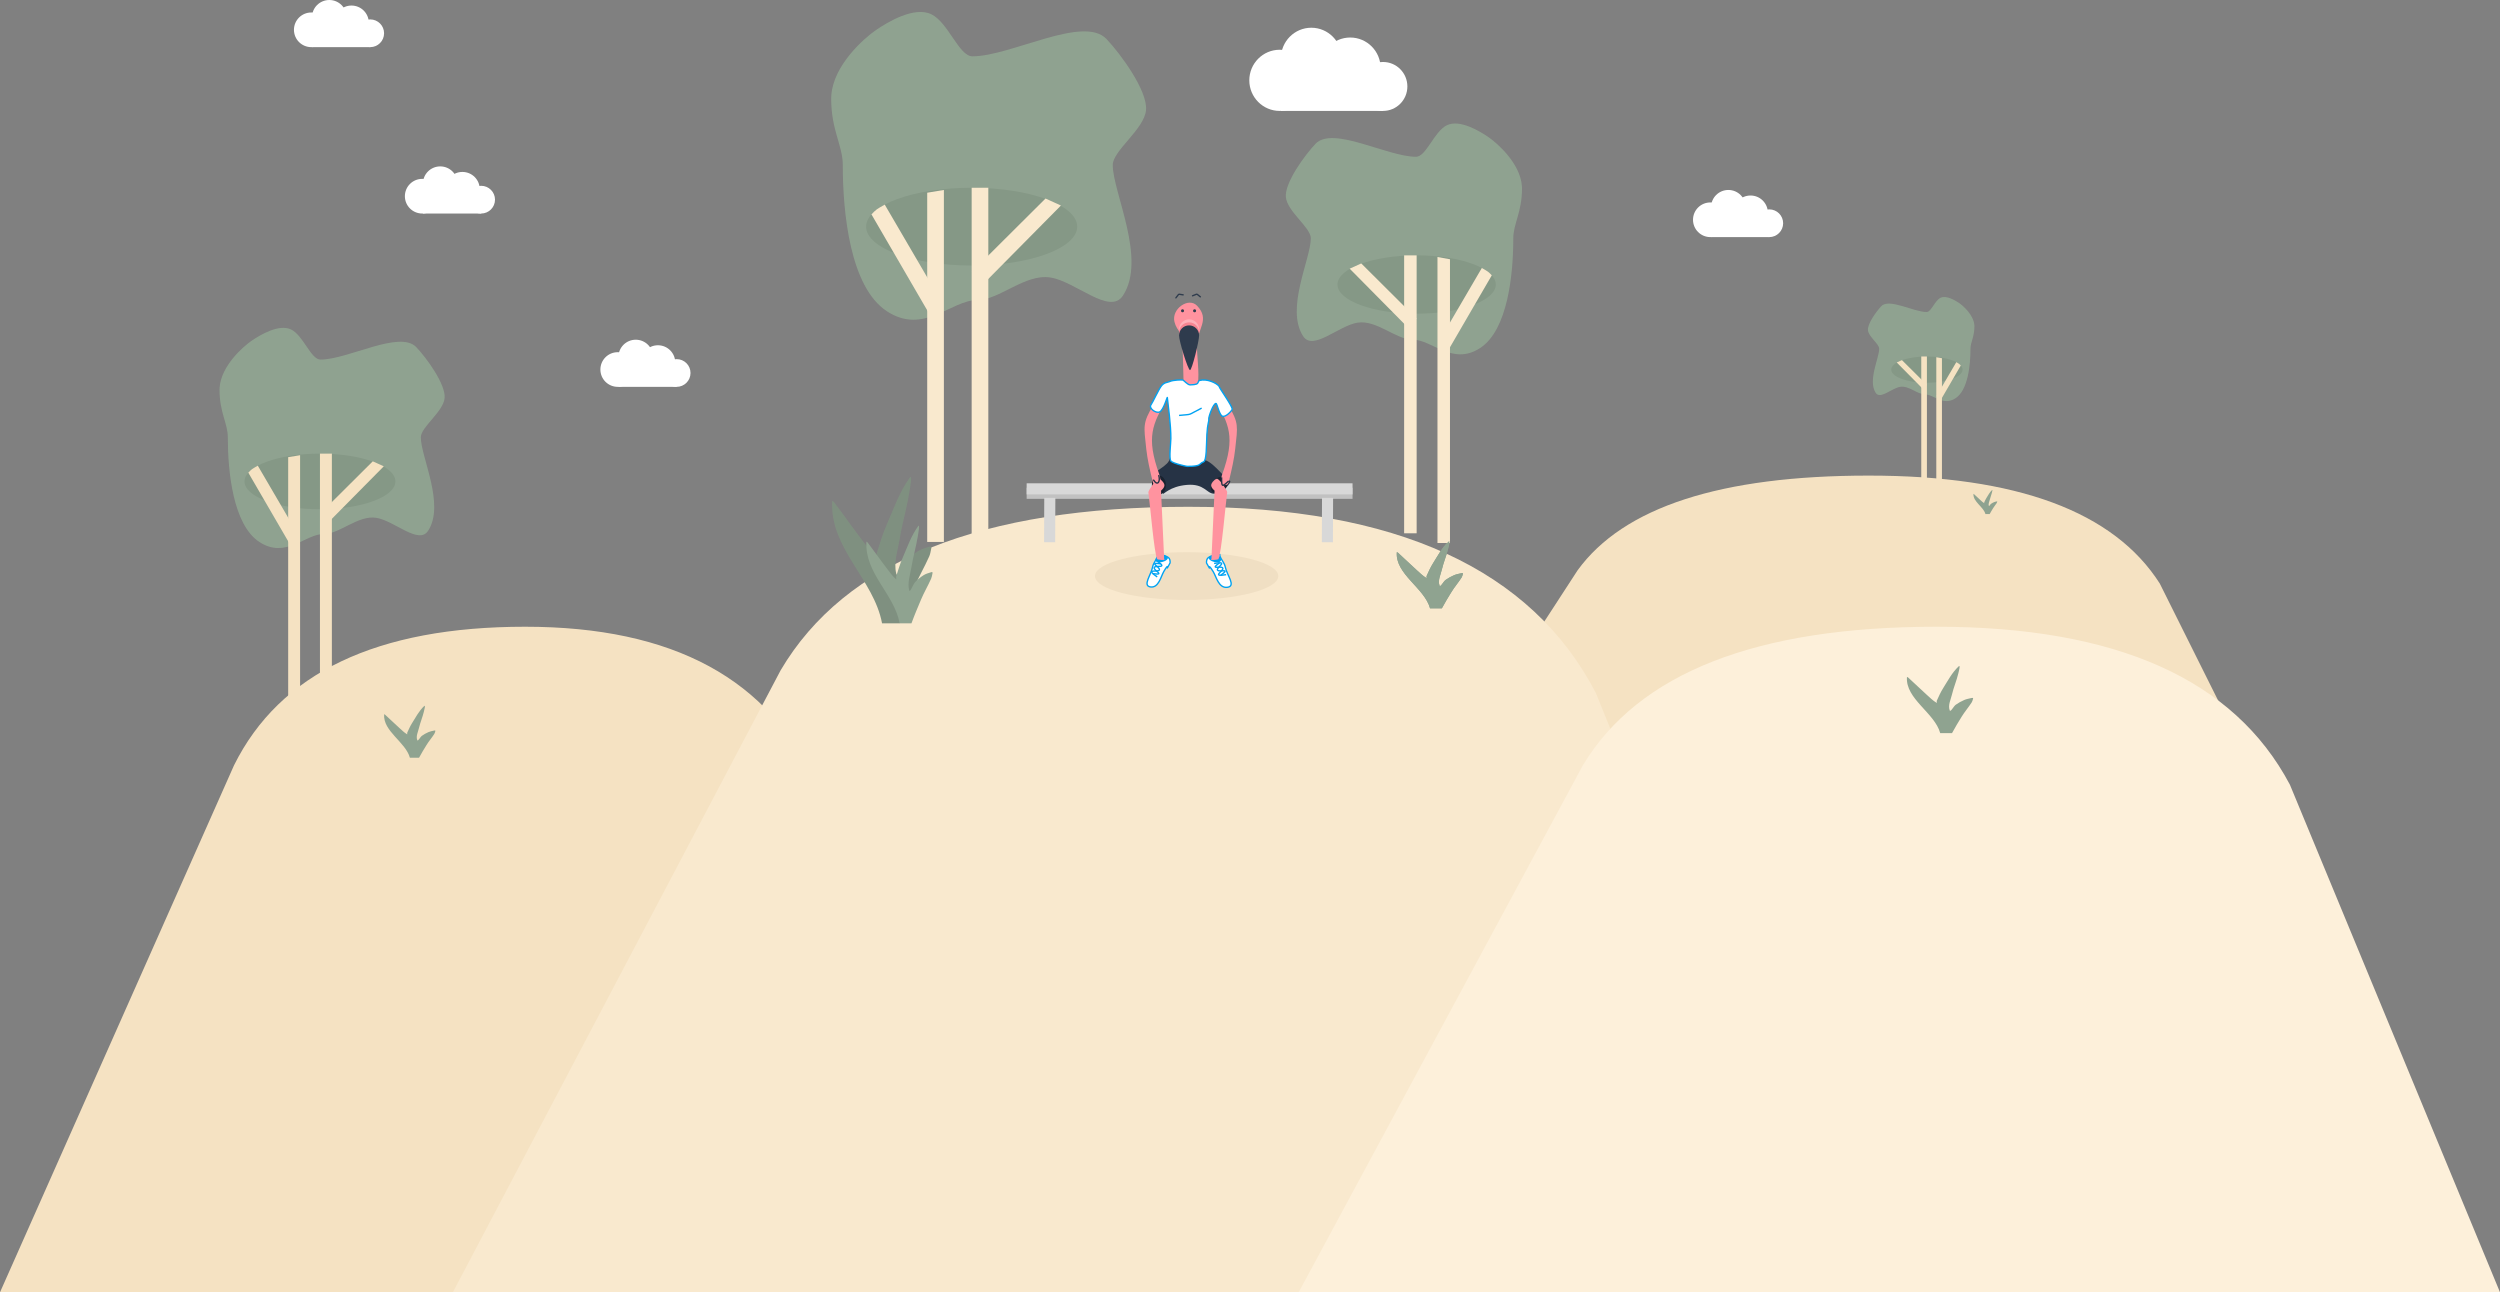 <?xml version="1.0" encoding="UTF-8"?>
<svg width="1803px" height="932px" viewBox="0 0 1803 932" version="1.1" xmlns="http://www.w3.org/2000/svg" xmlns:xlink="http://www.w3.org/1999/xlink">
    <rect x="0" y="0" width="1803" height="932" fill="#808080" stroke="none"/>
    <!-- Generator: Sketch 44.1 (41455) - http://www.bohemiancoding.com/sketch -->
    <title>Group 21</title>
    <desc>Created with Sketch.</desc>
    <defs></defs>
    <g id="Alpha" stroke="none" stroke-width="1" fill="none" fill-rule="evenodd">
        <g id="Group-21">
            <path d="M168.795,551.9 C201.887,485.3 271.86,452 378.715,452 C485.569,452 555.542,489.967 588.634,565.902 L713.405,932 L588.634,932 L0,932 L168.795,551.9 Z" id="Rectangle-32" fill="#F5E2C2"></path>
            <path d="M295.616,546.496 C292.555,535.174 276.134,527.4 277.036,515.196 C277.051,514.996 277.608,515.341 277.785,515.5 C281.346,518.682 284.642,522.004 288.211,525.182 C289.902,526.689 291.471,528.302 293.56,529.548 C293.964,529.789 293.52,528.797 293.68,528.445 C294.782,526.021 295.851,523.578 297.33,521.252 C299.937,517.152 302.102,512.818 305.918,509.198 C307.093,508.083 306.002,511.972 305.679,513.334 C304.764,517.189 303.115,520.951 302.216,524.808 C301.525,527.772 299.857,530.857 300.914,533.768 C301.375,535.039 303.004,531.561 304.327,530.622 C305.746,529.613 307.343,528.707 309.076,527.968 C310.303,527.446 311.733,527.191 313.103,526.883 C313.355,526.826 313.721,526.747 313.899,526.883 C314.095,527.033 313.956,527.292 313.899,527.49 C313.717,528.121 313.566,528.769 313.189,529.357 C311.448,532.073 309.22,534.634 307.562,537.374 C305.549,540.699 304.007,543.112 302.216,546.496" id="Path-14" fill="#8FA390"></path>
            <path d="M1137.795,411.265 C1170.887,365.755 1240.86,343 1347.715,343 C1454.569,343 1524.542,368.944 1557.634,420.833 L1682.405,671 L1557.634,671 L969,671 L1137.795,411.265 Z" id="Rectangle-32" fill="#F5E2C2"></path>
            <path d="M563,483.403 C609.346,404.801 707.346,365.5 857,365.5 C1006.654,365.5 1104.654,410.31 1151,499.929 L1325.747,932 L1151,932 L326.595,932 L563,483.403 Z" id="Rectangle-32" fill="#F9E9CE"></path>
            <path d="M1141.591,551.9 C1181.78,485.3 1266.76,452 1396.531,452 C1526.302,452 1611.281,489.967 1651.47,565.902 L1803,932 L1651.47,932 L936.595,932 L1141.591,551.9 Z" id="Rectangle-32" fill="#FDF0DA"></path>
            <g id="Group-12" transform="translate(1007.248, 390.319)" fill="#8FA390">
                <path d="M24.102,48.409 C20.151,33.792 -1.05,23.755 0.115,7.999 C0.134,7.741 0.854,8.187 1.083,8.391 C5.68,12.5 9.935,16.789 14.542,20.892 C16.726,22.837 18.751,24.92 21.448,26.529 C21.97,26.84 21.397,25.559 21.604,25.104 C23.026,21.975 24.406,18.821 26.315,15.818 C29.681,10.524 32.476,4.929 37.403,0.256 C38.92,-1.183 37.511,3.837 37.094,5.595 C35.914,10.573 33.785,15.429 32.624,20.409 C31.732,24.235 29.578,28.218 30.942,31.976 C31.538,33.617 33.641,29.127 35.348,27.915 C37.181,26.613 39.243,25.442 41.48,24.489 C43.064,23.814 44.91,23.485 46.679,23.087 C47.005,23.014 47.476,22.912 47.706,23.087 C47.96,23.281 47.78,23.615 47.706,23.871 C47.472,24.686 47.277,25.523 46.79,26.282 C44.542,29.788 41.666,33.095 39.525,36.632 C36.927,40.924 34.936,44.04 32.624,48.409" id="Path-14"></path>
            </g>
            <g id="Group-27" transform="translate(158, 8)">
                <g id="Group-24">
                    <ellipse id="Oval-8" fill="#F0DFC3" cx="697.798" cy="407.463" rx="66.102" ry="17.228"></ellipse>
                    <g id="Group-14" transform="translate(668.553, 390.235)" stroke="#00A2F2">
                        <g id="Group-13" transform="translate(52.394, 14.025) scale(-1, 1) rotate(6) translate(-52.394, -14.025) translate(43.894, 1.525)">
                            <path d="M6.45,1.433 C5.625,4.737 3.748,6.433 3.428,9.799 C2.857,15.799 -2.964,24.151 3.428,24.384 C9.819,24.618 10.585,16.022 12.499,12.022 C15.89,4.938 14.751,10.191 14.987,9.106 C15.012,8.99 16.592,5.467 16.614,5.352 C16.622,5.308 16.545,3.302 15.64,2.278 C14.735,1.254 11.085,-0.244 6.45,0.343 L6.45,1.433 Z" id="Path-16" fill="#FFFFFF"></path>
                            <path d="M8.118,0.644 C7.582,1.486 6.718,2.312 6.51,3.169 C5.007,9.366 22.971,0.041 8.473,0.761 L8.118,0.644 Z" id="Path-16" fill="#00A2F2"></path>
                        </g>
                        <g id="Group-13" transform="translate(9.597, 14.14) rotate(6) translate(-9.597, -14.14) translate(1.597, 1.64)">
                            <path d="M5.569,1.416 C4.802,4.672 3.058,6.343 2.761,9.66 C2.231,15.573 -3.177,23.804 2.761,24.034 C8.699,24.265 9.41,15.793 11.189,11.851 C14.339,4.869 13.28,10.047 13.5,8.977 C13.523,8.863 14.991,5.391 15.011,5.278 C15.019,5.235 14.948,3.257 14.107,2.248 C13.265,1.239 9.875,-0.237 5.569,0.341 L5.569,1.416 Z" id="Path-16" fill="#FFFFFF"></path>
                            <path d="M6.516,0.644 C5.979,1.486 5.115,2.312 4.907,3.169 C3.404,9.366 21.369,0.041 6.871,0.761 L6.516,0.644 Z" id="Path-16" fill="#00A2F2"></path>
                        </g>
                    </g>
                    <g id="Group-5" transform="translate(441, 0)">
                        <path d="M106.165,208.339 C121.625,208.339 140.205,189.332 158.442,192.11 C176.68,194.888 201.335,219.661 210.829,205.248 C228.237,178.822 203.516,130.738 203.516,110.98 C203.516,100.626 226.256,85.24 227.517,71.374 C228.778,57.508 209.014,30.637 198.966,20.106 C182.292,2.632 130.028,32.619 102.321,32.619 C92.608,32.619 84.935,8.162 72.605,2.256 C60.274,-3.649 40.997,8.035 32.827,13.622 C24.075,19.607 2.061,39.045 0.54,60.835 C0.485,61.621 0.457,62.409 0.457,63.2 C0.457,85.937 8.814,96.959 8.814,110.98 C8.814,145.252 13.995,199.206 40.758,216.555 C67.522,233.905 86.668,208.339 106.165,208.339 Z" id="Oval-3" fill="#8FA290"></path>
                        <ellipse id="Oval-4" fill="#859886" cx="101.758" cy="155.453" rx="76.118" ry="28.046"></ellipse>
                        <polygon id="Rectangle-5" fill="#F9E9CE" points="69.708 130.987 81.727 128.996 81.727 382.836 69.708 382.836"></polygon>
                        <path d="M48.947,138.103 C51.169,137.437 52.845,137.042 53.977,136.917 C55.108,136.791 57.372,136.75 60.768,136.793 L61.2,220.554 L49.182,220.554 L48.947,138.103 Z" id="Rectangle-5" fill="#F9E9CE" transform="translate(55.074, 178.665) rotate(-30) translate(-55.074, -178.665) "></path>
                        <polygon id="Rectangle-5" fill="#F9E9CE" transform="translate(134.16, 164.315) rotate(-315) translate(-134.16, -164.315) " points="128.309 128.95 139.737 124.65 140.169 203.98 128.151 203.98"></polygon>
                        <rect id="Rectangle-5" fill="#F9E9CE" x="101.758" y="127.407" width="12.019" height="255.429"></rect>
                    </g>
                    <g id="Group-5" transform="translate(0, 228)">
                        <path d="M75.898,149.047 C86.951,149.047 100.234,135.449 113.272,137.436 C126.311,139.424 143.937,157.147 150.724,146.835 C163.17,127.93 145.496,93.53 145.496,79.396 C145.496,71.988 161.753,60.981 162.655,51.061 C163.556,41.142 149.427,21.918 142.243,14.384 C130.323,1.883 92.958,23.335 73.15,23.335 C66.206,23.335 60.721,5.839 51.906,1.614 C43.091,-2.611 29.309,5.749 23.468,9.745 C17.211,14.027 1.473,27.933 0.386,43.522 C0.347,44.084 0.326,44.648 0.326,45.214 C0.326,61.48 6.301,69.365 6.301,79.396 C6.301,103.914 10.005,142.513 29.138,154.925 C48.272,167.336 61.96,149.047 75.898,149.047 Z" id="Oval-3" fill="#8FA290"></path>
                        <ellipse id="Oval-4" fill="#859886" cx="72.748" cy="111.212" rx="54.418" ry="20.064"></ellipse>
                        <polygon id="Rectangle-5" fill="#F5E2C2" points="49.835 93.708 58.427 92.284 58.427 273.883 49.835 273.883"></polygon>
                        <path d="M34.993,98.799 C36.581,98.323 37.78,98.04 38.589,97.951 C39.398,97.861 41.016,97.832 43.444,97.862 L43.753,157.785 L35.161,157.785 L34.993,98.799 Z" id="Rectangle-5" fill="#F5E2C2" transform="translate(39.373, 127.818) rotate(-30) translate(-39.373, -127.818) "></path>
                        <polygon id="Rectangle-5" fill="#F5E2C2" transform="translate(95.913, 117.552) rotate(-315) translate(-95.913, -117.552) " points="91.729 92.251 99.9 89.175 100.209 145.929 91.616 145.929"></polygon>
                        <rect id="Rectangle-5" fill="#F5E2C2" x="72.748" y="91.148" width="8.592" height="182.735"></rect>
                    </g>
                    <g id="Group-2" transform="translate(769, 80)">
                        <g id="Group-5" transform="translate(85.5, 152.106) scale(-1, 1) translate(-85.5, -152.106) translate(0, 0.606)">
                            <path d="M79.623,156.254 C91.219,156.254 105.154,141.999 118.832,144.082 C132.51,146.166 151.001,164.746 158.122,153.936 C171.178,134.116 152.637,98.053 152.637,83.235 C152.637,75.469 169.692,63.93 170.638,53.53 C171.584,43.131 156.761,22.978 149.224,15.08 C136.719,1.974 97.521,24.464 76.741,24.464 C69.456,24.464 63.702,6.121 54.453,1.692 C45.205,-2.737 30.748,6.027 24.62,10.217 C18.056,14.705 1.546,29.284 0.405,45.627 C0.364,46.216 0.342,46.807 0.342,47.4 C0.342,64.453 6.61,72.719 6.61,83.235 C6.61,108.939 10.496,149.405 30.569,162.417 C50.641,175.428 65.001,156.254 79.623,156.254 Z" id="Oval-3" fill="#8FA290"></path>
                            <ellipse id="Oval-4" fill="#859886" cx="76.318" cy="116.59" rx="57.089" ry="21.034"></ellipse>
                            <polygon id="Rectangle-5" fill="#F9E9CE" points="52.281 98.364 61.295 96.747 61.295 303 52.281 303"></polygon>
                            <path d="M36.711,103.577 C38.377,103.078 39.634,102.781 40.483,102.687 C41.331,102.593 43.029,102.563 45.576,102.595 L45.9,165.415 L36.886,165.415 L36.711,103.577 Z" id="Rectangle-5" fill="#F9E9CE" transform="translate(41.305, 133.999) rotate(-30) translate(-41.305, -133.999) "></path>
                            <polygon id="Rectangle-5" fill="#F9E9CE" transform="translate(100.62, 123.237) rotate(-315) translate(-100.62, -123.237) " points="96.232 96.712 104.803 93.488 105.127 152.985 96.113 152.985"></polygon>
                            <rect id="Rectangle-5" fill="#F9E9CE" x="76.318" y="95.555" width="9.014" height="200.445"></rect>
                        </g>
                    </g>
                    <g id="Group-2" transform="translate(1189, 206)">
                        <g id="Group-5" transform="translate(38.594, 68.5) scale(-1, 1) translate(-38.594, -68.5) translate(0.094, 0)">
                            <path d="M35.898,70.446 C41.126,70.446 47.408,64.02 53.575,64.959 C59.741,65.898 68.078,74.275 71.288,69.401 C77.175,60.466 68.815,44.207 68.815,37.526 C68.815,34.025 76.505,28.822 76.931,24.134 C77.358,19.445 70.675,10.359 67.277,6.799 C61.639,0.89 43.967,11.029 34.598,11.029 C31.314,11.029 28.719,2.76 24.55,0.763 C20.381,-1.234 13.862,2.717 11.1,4.606 C8.14,6.63 0.697,13.202 0.182,20.57 C0.164,20.836 0.154,21.103 0.154,21.37 C0.154,29.058 2.98,32.785 2.98,37.526 C2.98,49.115 4.732,67.358 13.782,73.225 C22.831,79.091 29.305,70.446 35.898,70.446 Z" id="Oval-3" fill="#8FA290"></path>
                            <ellipse id="Oval-4" fill="#859886" cx="34.408" cy="52.564" rx="25.738" ry="9.483"></ellipse>
                            <polygon id="Rectangle-5" fill="#F5E2C2" points="23.571 44.347 27.635 43.618 27.635 136.606 23.571 136.606"></polygon>
                            <path d="M16.551,46.697 C17.302,46.472 17.869,46.338 18.251,46.296 C18.634,46.254 19.399,46.24 20.548,46.254 L20.694,74.577 L16.63,74.577 L16.551,46.697 Z" id="Rectangle-5" fill="#F5E2C2" transform="translate(18.622, 60.413) rotate(-30) translate(-18.622, -60.413) "></path>
                            <polygon id="Rectangle-5" fill="#F5E2C2" transform="translate(45.364, 55.56) rotate(-315) translate(-45.364, -55.56) " points="43.385 43.602 47.25 42.148 47.396 68.973 43.332 68.973"></polygon>
                            <rect id="Rectangle-5" fill="#F5E2C2" x="34.408" y="43.081" width="4.064" height="90.369"></rect>
                        </g>
                    </g>
                    <g id="Group-12" transform="translate(441.894, 335.427)">
                        <path d="M36.236,106.103 C30.312,74.241 -1.476,52.364 0.271,18.018 C0.299,17.455 1.378,18.428 1.722,18.874 C8.615,27.83 14.994,37.178 21.902,46.122 C25.177,50.362 28.213,54.903 32.257,58.409 C33.039,59.087 32.18,56.294 32.49,55.304 C34.622,48.482 36.691,41.608 39.554,35.062 C44.601,23.523 48.791,11.327 56.179,1.141 C58.454,-1.997 56.341,8.947 55.716,12.778 C53.946,23.629 50.754,34.214 49.013,45.07 C47.675,53.409 44.446,62.09 46.492,70.283 C47.386,73.86 50.539,64.074 53.098,61.43 C55.846,58.592 58.938,56.04 62.292,53.963 C64.666,52.492 67.435,51.775 70.087,50.907 C70.575,50.747 71.283,50.525 71.627,50.907 C72.008,51.33 71.737,52.058 71.627,52.617 C71.277,54.393 70.983,56.216 70.253,57.872 C66.883,65.513 62.571,72.721 59.36,80.432 C55.465,89.787 52.479,96.579 49.013,106.103" id="Path-14" fill="#7F9080"></path>
                        <path d="M48.941,106.103 C44.989,84.853 23.789,70.262 24.954,47.355 C24.973,46.979 25.692,47.628 25.921,47.926 C30.519,53.899 34.773,60.134 39.38,66.099 C41.565,68.927 43.59,71.955 46.287,74.294 C46.808,74.746 46.236,72.883 46.442,72.223 C47.864,67.673 49.244,63.088 51.154,58.722 C54.519,51.027 57.314,42.892 62.241,36.098 C63.759,34.006 62.349,41.305 61.933,43.86 C60.752,51.097 58.623,58.157 57.462,65.397 C56.57,70.959 54.416,76.749 55.781,82.213 C56.377,84.599 58.48,78.071 60.187,76.308 C62.02,74.415 64.082,72.714 66.319,71.328 C67.902,70.347 69.749,69.869 71.517,69.29 C71.843,69.184 72.315,69.035 72.545,69.29 C72.798,69.572 72.618,70.057 72.545,70.43 C72.311,71.615 72.115,72.831 71.628,73.935 C69.38,79.032 66.505,83.839 64.363,88.982 C61.765,95.221 59.774,99.751 57.462,106.103" id="Path-14" fill="#8FA390"></path>
                    </g>
                    <g id="Group-12" transform="translate(849.248, 345.319)" fill="#8FA390">
                        <path d="M24.102,85.409 C20.151,70.792 -1.05,60.755 0.115,44.999 C0.134,44.741 0.854,45.187 1.083,45.391 C5.68,49.5 9.935,53.789 14.542,57.892 C16.726,59.837 18.751,61.92 21.448,63.529 C21.97,63.84 21.397,62.559 21.604,62.104 C23.026,58.975 24.406,55.821 26.315,52.818 C29.681,47.524 32.476,41.929 37.403,37.256 C38.92,35.817 37.511,40.837 37.094,42.595 C35.914,47.573 33.785,52.429 32.624,57.409 C31.732,61.235 29.578,65.218 30.942,68.976 C31.538,70.617 33.641,66.127 35.348,64.915 C37.181,63.613 39.243,62.442 41.48,61.489 C43.064,60.814 44.91,60.485 46.679,60.087 C47.005,60.014 47.476,59.912 47.706,60.087 C47.96,60.281 47.78,60.615 47.706,60.871 C47.472,61.686 47.277,62.523 46.79,63.282 C44.542,66.788 41.666,70.095 39.525,73.632 C36.927,77.924 34.936,81.04 32.624,85.409" id="Path-14"></path>
                        <path d="M392.033,175.409 C388.082,160.792 366.882,150.755 368.046,134.999 C368.065,134.741 368.785,135.187 369.014,135.391 C373.611,139.5 377.866,143.789 382.473,147.892 C384.657,149.837 386.683,151.92 389.379,153.529 C389.901,153.84 389.328,152.559 389.535,152.104 C390.957,148.975 392.337,145.821 394.246,142.818 C397.612,137.524 400.407,131.929 405.334,127.256 C406.852,125.817 405.442,130.837 405.025,132.595 C403.845,137.573 401.716,142.429 400.555,147.409 C399.663,151.235 397.509,155.218 398.874,158.976 C399.469,160.617 401.573,156.127 403.28,154.915 C405.112,153.613 407.174,152.442 409.411,151.489 C410.995,150.814 412.842,150.485 414.61,150.087 C414.936,150.014 415.408,149.912 415.637,150.087 C415.891,150.281 415.711,150.615 415.637,150.871 C415.404,151.686 415.208,152.523 414.721,153.282 C412.473,156.788 409.598,160.095 407.456,163.632 C404.858,167.924 402.867,171.04 400.555,175.409" id="Path-14"></path>
                        <path d="M424.643,17.409 C423.222,12.152 415.598,8.543 416.017,2.877 C416.023,2.784 416.282,2.944 416.365,3.018 C418.018,4.495 419.548,6.038 421.205,7.513 C421.99,8.213 422.719,8.962 423.689,9.54 C423.876,9.652 423.67,9.191 423.744,9.028 C424.256,7.903 424.752,6.769 425.439,5.689 C426.649,3.785 427.654,1.773 429.426,0.092 C429.972,-0.426 429.465,1.38 429.315,2.012 C428.891,3.802 428.125,5.549 427.707,7.34 C427.387,8.715 426.612,10.148 427.103,11.499 C427.317,12.09 428.074,10.475 428.687,10.039 C429.346,9.571 430.088,9.15 430.893,8.807 C431.462,8.564 432.126,8.446 432.762,8.303 C432.879,8.276 433.049,8.24 433.132,8.303 C433.223,8.372 433.158,8.493 433.132,8.585 C433.047,8.878 432.977,9.179 432.802,9.452 C431.994,10.713 430.96,11.902 430.189,13.174 C429.255,14.717 428.539,15.838 427.707,17.409" id="Path-14"></path>
                    </g>
                    <path d="M586.425,347.765 L813.454,347.765" id="Line" stroke="#C1C1C1" stroke-width="8" stroke-linecap="square"></path>
                    <path d="M586.425,344.56 L813.454,344.56" id="Line" stroke="#D8D8D8" stroke-width="8" stroke-linecap="square"></path>
                    <path d="M599.124,351.07 C599.08,361.734 599.036,372.398 598.992,383.062" id="Path-15" stroke="#D8D8D8" stroke-width="8"></path>
                    <path d="M799.435,351.07 C799.391,361.734 799.346,372.398 799.302,383.062" id="Path-15" stroke="#D8D8D8" stroke-width="8"></path>
                    <g id="Group-11" transform="translate(658.137, 202.73)">
                        <path d="M31.915,4.078 C34.722,0.752 32.957,1.411 37.138,1.916" id="Path-9" stroke="#2F3C4D" stroke-linecap="round"></path>
                        <path d="M44.232,4.078 C47.039,0.752 45.274,1.411 49.455,1.916" id="Path-9" stroke="#2F3C4D" stroke-linecap="round" transform="translate(46.843, 2.789) rotate(-330) translate(-46.843, -2.789) "></path>
                        <g id="Group-9" transform="translate(0, 7.423)">
                            <g id="Group-10" transform="translate(14.61, 72.638)">
                                <g id="Group-35" transform="translate(24.277, 0.277)" stroke="#00A2F2">
                                    <g id="Group-39" transform="translate(0, 0)">
                                        <path d="M0.37,0.539 C9.424,4.658 5.579,2.005 12.19,7.949" id="Path-113"></path>
                                    </g>
                                </g>
                                <path d="M12.737,39.936 C12.649,45.001 0.741,49.026 0.429,53.028 C0.215,55.775 -0.671,61.873 2.547,63.338 C5.764,64.802 7.501,63.739 7.924,65.28 C8.196,66.27 12.58,59.988 25.239,58.917 C37.899,57.846 39.35,65.127 44.681,65.28 C51.126,65.466 57.65,56.748 56.447,56.042 C50.73,52.692 42.738,40.048 35.857,40.799 C27.15,41.75 24.205,39.548 15.537,40.799 L12.737,39.936 Z" id="Path-6" fill="#263345"></path>
                                <ellipse id="Oval-5" fill="#19222F" cx="5.072" cy="59.092" rx="5.072" ry="6.888"></ellipse>
                                <ellipse id="Oval-5" fill="#19222F" transform="translate(48.543, 59.092) rotate(-315) translate(-48.543, -59.092) " cx="48.543" cy="59.092" rx="5.072" ry="6.888"></ellipse>
                            </g>
                            <path d="M39.624,152.784 C39.624,152.784 42.915,155.308 44.853,153.73 C46.791,152.152 48.007,149.308 47.218,148.491 C45.403,146.612 37.074,143.87 36.104,144.291 C29.762,147.044 -6.179,159.981 -8.874,162.953 C-9.15,163.258 -8.076,170.053 -7.58,167.781" id="Path-106" fill="#FF939F" transform="translate(19.272, 156.246) rotate(-75) translate(-19.272, -156.246) "></path>
                            <path d="M82.09,152.784 C82.09,152.784 85.38,155.308 87.319,153.73 C89.257,152.152 90.473,149.308 89.684,148.491 C87.868,146.612 79.54,143.87 78.57,144.291 C72.228,147.044 36.286,159.981 33.592,162.953 C33.316,163.258 34.39,170.053 34.886,167.781" id="Path-106" fill="#FF939F" transform="translate(61.738, 156.246) scale(-1, 1) rotate(-75) translate(-61.738, -156.246) "></path>
                            <path d="M37.439,57.528 C37.141,48.85 37.223,40.151 36.545,31.495 C35.934,23.683 36.267,23.968 34.813,21.682 C33.359,19.397 31.711,17.418 30.872,13.943 C28.624,4.639 40.996,-4.052 47.142,2.302 C56.721,12.204 47.427,19.167 47.154,29.656 C46.897,39.545 49.064,49.531 47.693,59.328 C47.252,62.478 39.518,61.677 38.045,60.266 L37.439,57.528 Z" id="Path-8" fill="#FF939F"></path>
                            <ellipse id="Oval-7" fill="#2F3C4D" cx="36.708" cy="5.991" rx="1.087" ry="1.088"></ellipse>
                            <ellipse id="Oval-7" fill="#2F3C4D" cx="45.402" cy="5.991" rx="1.087" ry="1.088"></ellipse>
                            <ellipse id="Oval-6" fill="#FFB0B9" cx="41.417" cy="19.404" rx="7.245" ry="7.251"></ellipse>
                            <ellipse id="Oval-6" fill="#F78592" cx="41.417" cy="21.579" rx="7.245" ry="7.251"></ellipse>
                            <path d="M42.094,48.787 C43.53,48.787 48.663,27.759 48.663,23.755 C48.663,19.75 45.419,16.504 41.417,16.504 C37.416,16.504 34.172,19.75 34.172,23.755 C34.172,27.759 40.658,48.787 42.094,48.787 Z" id="Oval-6" fill="#2E3B4D"></path>
                            <path d="M25.639,69.531 C14.842,87.703 10.336,97.215 19.866,123.753 C20.931,126.719 21.97,132.893 16.715,131.48 C15.397,131.126 15.162,129.142 14.842,127.801 C13.096,120.481 11.359,113.117 10.548,105.632 C8.764,89.166 7.816,87.006 15.604,73.986 C17.396,70.992 30.978,54.213 30.267,66.426 L25.639,69.531 Z" id="Path-7" fill="#FF939F"></path>
                            <path d="M71.284,69.531 C60.487,87.703 55.981,97.215 65.512,123.753 C66.577,126.719 67.616,132.893 62.36,131.48 C61.042,131.126 60.807,129.142 60.487,127.801 C58.741,120.481 57.004,113.117 56.193,105.632 C54.409,89.166 53.461,87.006 61.25,73.986 C63.041,70.992 76.623,54.213 75.912,66.426 L71.284,69.531 Z" id="Path-7" fill="#FF939F" transform="translate(65.447, 96.857) scale(-1, 1) translate(-65.447, -96.857) "></path>
                            <path d="M36.802,117.6 C47.593,118.735 45,116.572 48.794,115.627 C51.209,115.025 52.077,103.9 53.312,96.093 C54.546,88.287 55.901,86.999 55.8,85.326 C55.712,83.853 60.182,74.422 62.141,74.628 C63,74.719 63.545,82.712 65.68,84.177 C67.814,85.642 72.966,81.143 73.34,80.053 C73.979,78.187 65.807,63.92 65.798,63.005 C65.783,61.52 59.853,56.921 54.1,56.782 C48.347,56.643 54.236,60.152 45.045,59.353 C43.135,59.187 40.912,55.514 40.04,55.303 C39.311,55.127 33.491,54.412 30.217,55.521 C28.963,55.946 26.598,55.527 24.289,57.974 C21.979,60.42 16.685,69.392 15.506,70.609 C13.26,72.927 18.382,77.54 21.212,76.442 C24.042,75.343 27.711,66.095 27.708,66.677 C27.675,72.641 28.248,86.711 27.146,96.464 C26.767,99.819 24.204,110.604 25.459,112.527 C26.713,114.449 36.163,117.533 36.802,117.6 Z" id="Path-89" stroke="#00A2F2" fill="#FFFFFF" transform="translate(44.164, 86.418) rotate(-366) translate(-44.164, -86.418) "></path>
                            <path d="M34.208,81.45 C44.818,80.36 39.292,81.795 50.501,76.172" id="Path-10" stroke="#00A2F2"></path>
                            <path d="M64.901,126.137 C64.82,133.197 65.148,133.309 69.975,128.708" id="Path-11" stroke="#263345"></path>
                            <path d="M19.482,124.473 C20.931,128.802 18.866,133.063 15.628,127.797" id="Path-12" stroke="#263345"></path>
                        </g>
                    </g>
                    <g id="Group-15" transform="translate(717.429, 397.446)" stroke="#00A2F2">
                        <path d="M0.184,0.895 C11.526,-1.062 1.547,3.731 2.625,5.674 C3.703,7.618 12.733,3.843 4.933,9.457" id="Path-17"></path>
                        <path d="M0.985,0.895 C12.327,-1.062 2.349,3.731 3.427,5.674 C4.505,7.618 13.534,3.843 5.735,9.457" id="Path-17" transform="translate(4.932, 4.946) rotate(-180) translate(-4.932, -4.946) "></path>
                    </g>
                    <g id="Group-15" transform="translate(676.211, 402.179) rotate(44) translate(-676.211, -402.179) translate(671.711, 397.179)" stroke="#00A2F2">
                        <path d="M0.184,0.895 C11.526,-1.062 1.547,3.731 2.625,5.674 C3.703,7.618 12.733,3.843 4.933,9.457" id="Path-17"></path>
                        <path d="M0.985,0.895 C12.327,-1.062 2.349,3.731 3.427,5.674 C4.505,7.618 13.534,3.843 5.735,9.457" id="Path-17" transform="translate(4.932, 4.946) rotate(-180) translate(-4.932, -4.946) "></path>
                    </g>
                </g>
            </g>
            <g id="Group-20" transform="translate(901, 20)" fill="#FFFFFF">
                <ellipse id="Oval-9" cx="21.923" cy="37.941" rx="21.923" ry="22.059"></ellipse>
                <ellipse id="Oval-9" cx="44.723" cy="22.059" rx="21.923" ry="22.059"></ellipse>
                <ellipse id="Oval-9" cx="72.785" cy="29.118" rx="21.923" ry="22.059"></ellipse>
                <ellipse id="Oval-9" cx="96.462" cy="42.353" rx="17.538" ry="17.647"></ellipse>
                <rect id="Rectangle" x="22.8" y="33.529" width="73.662" height="26.471"></rect>
            </g>
            <g id="Group-20" transform="translate(1221, 137)" fill="#FFFFFF">
                <circle id="Oval-9" cx="12.5" cy="21.5" r="12.5"></circle>
                <circle id="Oval-9" cx="25.5" cy="12.5" r="12.5"></circle>
                <circle id="Oval-9" cx="41.5" cy="16.5" r="12.5"></circle>
                <circle id="Oval-9" cx="55" cy="24" r="10"></circle>
                <rect id="Rectangle" x="13" y="19" width="42" height="15"></rect>
            </g>
            <g id="Group-20" transform="translate(433, 245)" fill="#FFFFFF">
                <circle id="Oval-9" cx="12.5" cy="21.5" r="12.5"></circle>
                <circle id="Oval-9" cx="25.5" cy="12.5" r="12.5"></circle>
                <circle id="Oval-9" cx="41.5" cy="16.5" r="12.5"></circle>
                <circle id="Oval-9" cx="55" cy="24" r="10"></circle>
                <rect id="Rectangle" x="13" y="19" width="42" height="15"></rect>
            </g>
            <g id="Group-20" transform="translate(292, 120)" fill="#FFFFFF">
                <circle id="Oval-9" cx="12.5" cy="21.5" r="12.5"></circle>
                <circle id="Oval-9" cx="25.5" cy="12.5" r="12.5"></circle>
                <circle id="Oval-9" cx="41.5" cy="16.5" r="12.5"></circle>
                <circle id="Oval-9" cx="55" cy="24" r="10"></circle>
                <rect id="Rectangle" x="13" y="19" width="42" height="15"></rect>
            </g>
            <g id="Group-20" transform="translate(212, 0)" fill="#FFFFFF">
                <circle id="Oval-9" cx="12.5" cy="21.5" r="12.5"></circle>
                <circle id="Oval-9" cx="25.5" cy="12.5" r="12.5"></circle>
                <circle id="Oval-9" cx="41.5" cy="16.5" r="12.5"></circle>
                <circle id="Oval-9" cx="55" cy="24" r="10"></circle>
                <rect id="Rectangle" x="13" y="19" width="42" height="15"></rect>
            </g>
        </g>
    </g>
</svg>